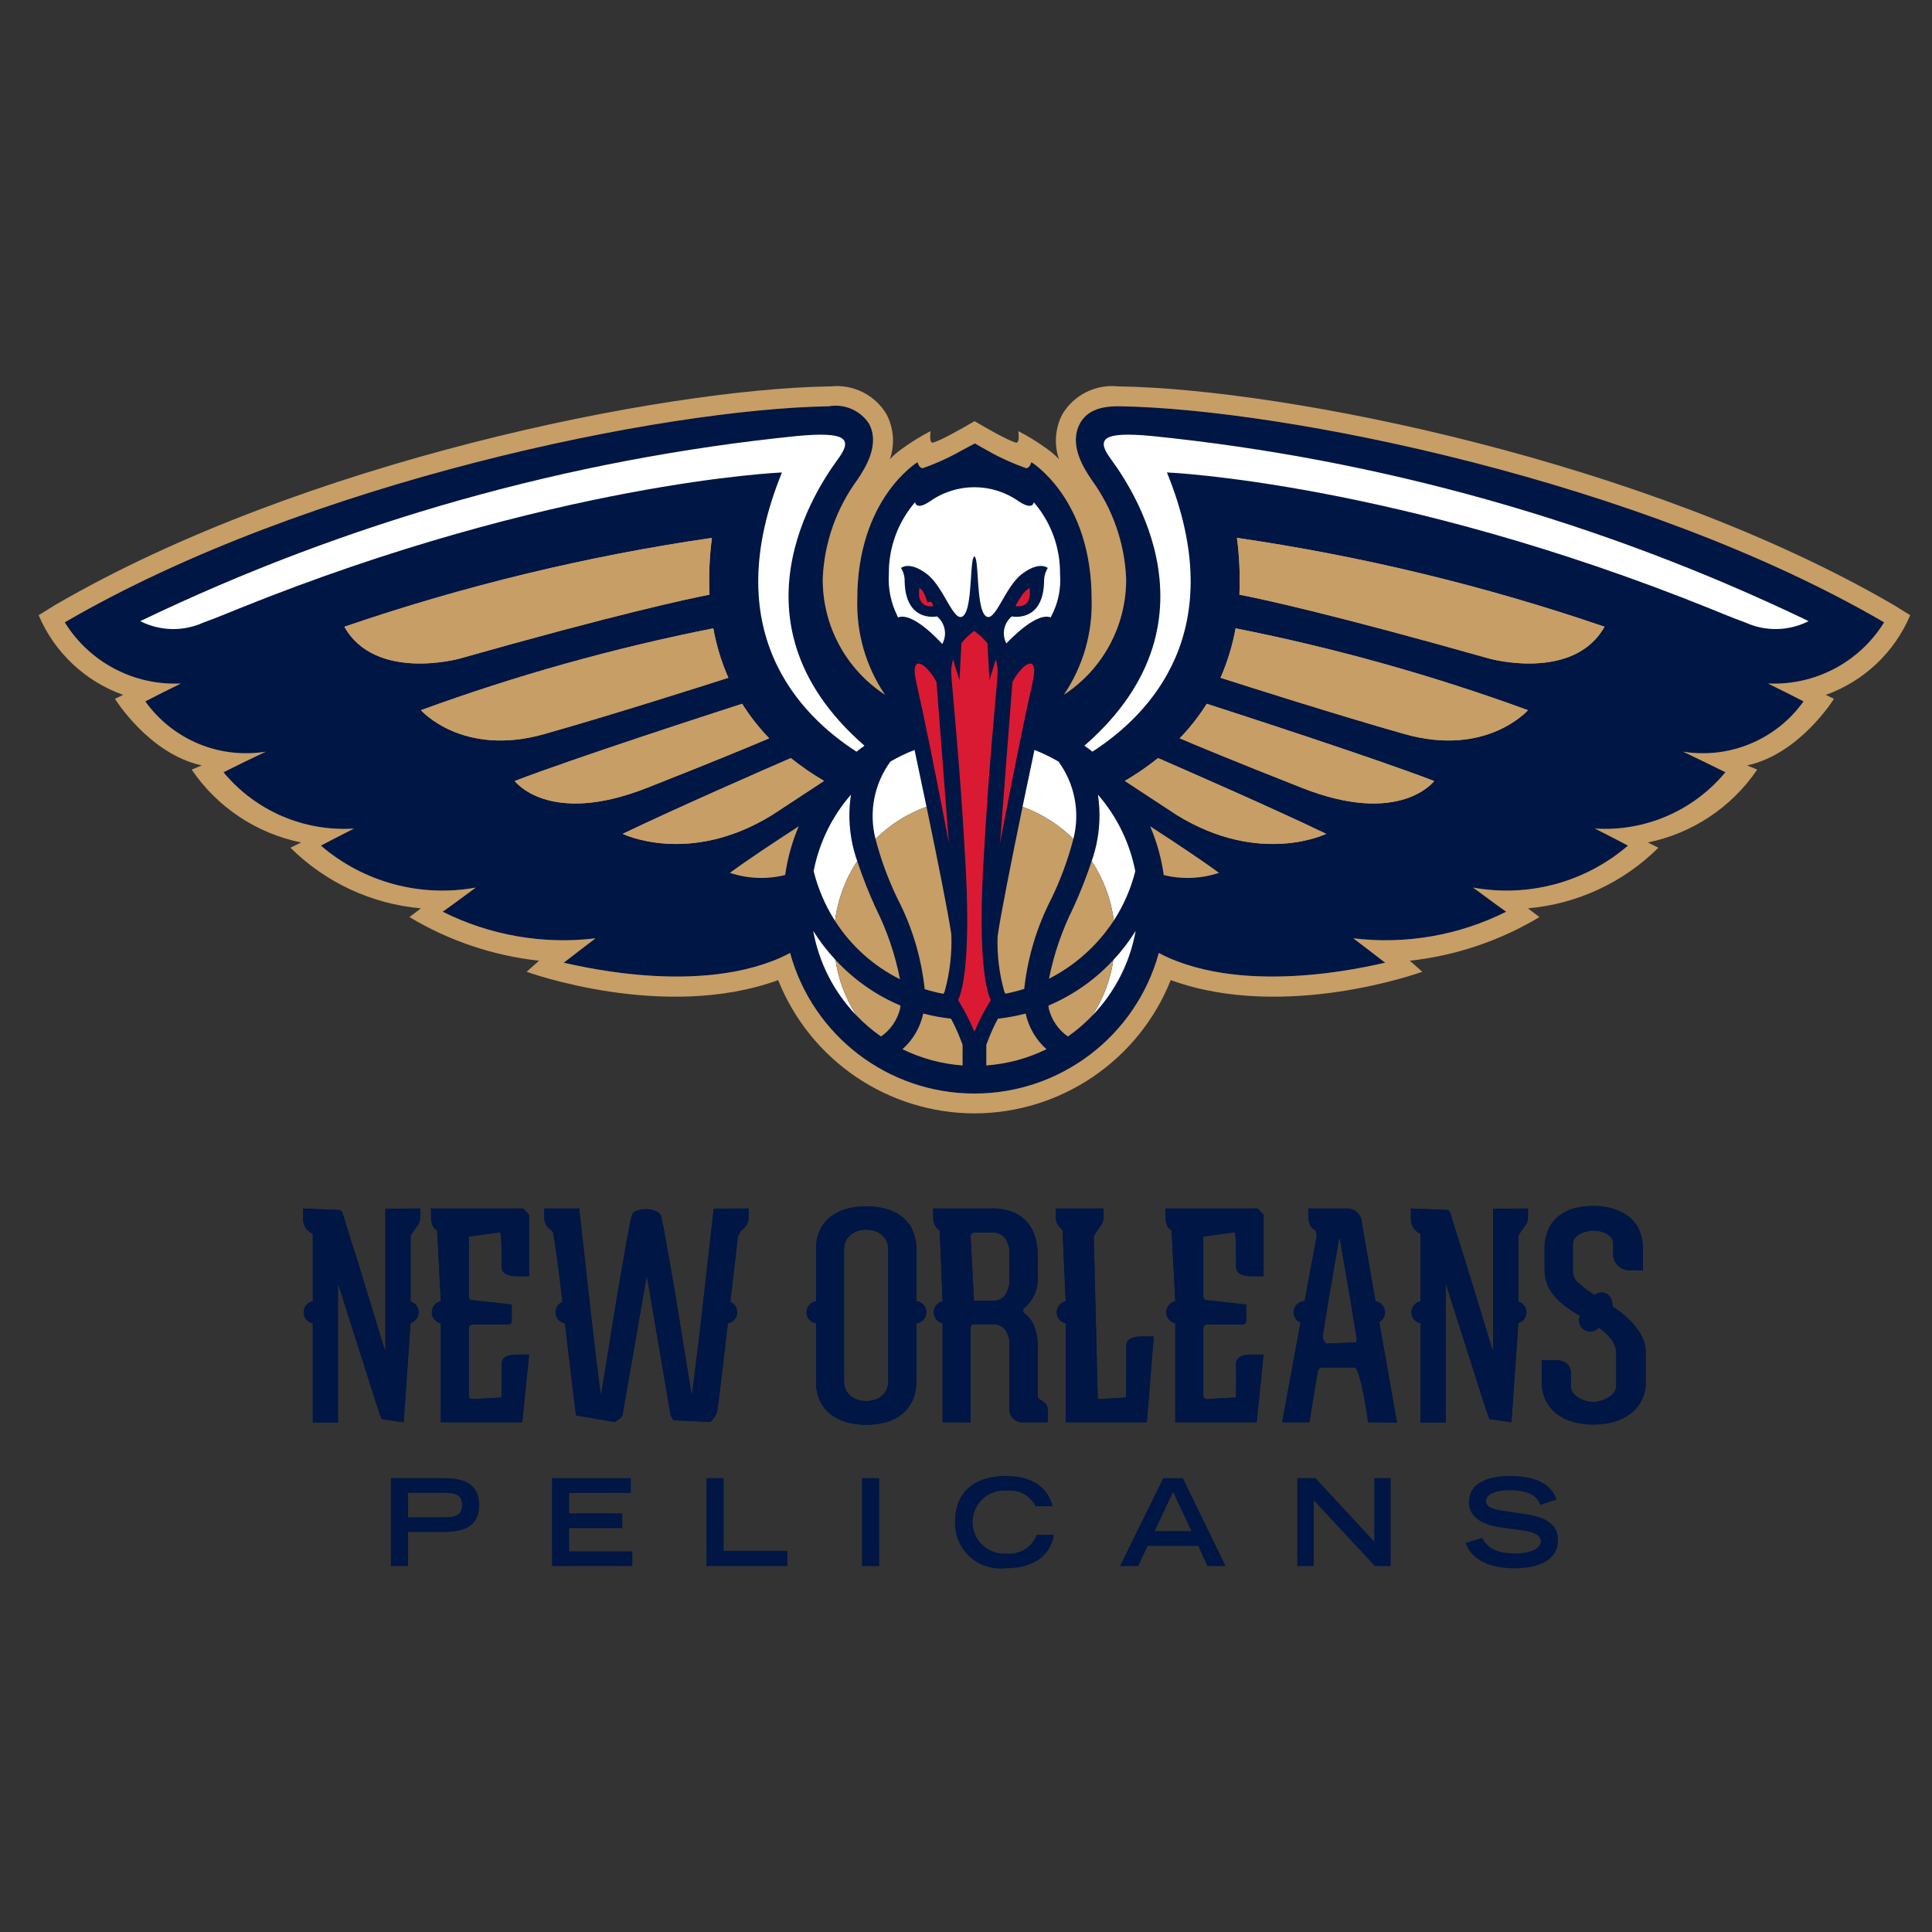 <?xml version="1.0" encoding="UTF-8"?>
<svg xmlns="http://www.w3.org/2000/svg" xmlns:xlink="http://www.w3.org/1999/xlink" width="300px" height="300px" viewBox="0 0 300 300" version="1.1">
<rect x="0" y="0" width="300" height="300" fill="#333333" stroke="none"/>
<g id="surface1">
<path style=" stroke:none;fill-rule:nonzero;fill:rgb(0%,8.627%,26.667%);fill-opacity:1;" d="M 60.695 229.523 L 68.305 229.523 C 70.613 229.523 74.406 229.523 74.406 233.715 C 74.406 237.887 70.613 237.887 68.305 237.887 L 63.363 237.887 L 63.363 243.188 L 60.695 243.188 Z M 68.887 235.598 C 70.41 235.598 71.742 235.465 71.742 233.695 C 71.742 231.949 70.41 231.82 68.887 231.82 L 63.363 231.82 L 63.363 235.598 Z M 68.887 235.598 "/>
<path style=" stroke:none;fill-rule:nonzero;fill:rgb(0%,8.627%,26.667%);fill-opacity:1;" d="M 85.715 229.523 L 97.961 229.523 L 97.961 231.82 L 88.379 231.82 L 88.379 234.992 L 96.629 234.992 L 96.629 237.285 L 88.379 237.285 L 88.379 240.895 L 98.188 240.895 L 98.188 243.184 L 85.715 243.184 Z M 85.715 229.523 "/>
<path style=" stroke:none;fill-rule:nonzero;fill:rgb(0%,8.627%,26.667%);fill-opacity:1;" d="M 109.699 229.523 L 112.367 229.523 L 112.367 240.816 L 122.27 240.816 L 122.27 243.184 L 109.699 243.184 Z M 109.699 229.523 "/>
<path style=" stroke:none;fill-rule:nonzero;fill:rgb(0%,8.627%,26.667%);fill-opacity:1;" d="M 133.855 229.523 L 136.523 229.523 L 136.523 243.184 L 133.855 243.184 Z M 133.855 229.523 "/>
<path style=" stroke:none;fill-rule:nonzero;fill:rgb(0%,8.627%,26.667%);fill-opacity:1;" d="M 163.656 238.32 C 163.395 239.84 162.305 243.523 156.031 243.523 C 153.984 243.734 151.949 243.039 150.461 241.617 C 148.977 240.195 148.188 238.191 148.309 236.137 C 148.309 232.152 150.805 229.188 156.234 229.188 C 162.344 229.188 163.242 233.152 163.449 233.887 L 160.785 233.887 C 159.98 232.23 158.215 231.266 156.387 231.48 C 154.555 231.305 152.781 232.172 151.793 233.727 C 150.805 235.277 150.773 237.258 151.711 238.84 C 152.648 240.426 154.398 241.348 156.234 241.23 C 158.297 241.453 160.25 240.258 160.988 238.32 Z M 163.656 238.32 "/>
<path style=" stroke:none;fill-rule:nonzero;fill:rgb(0%,8.627%,26.667%);fill-opacity:1;" d="M 180.633 229.527 L 183.68 229.527 L 190.309 243.184 L 187.492 243.184 L 186.062 240.051 L 178.191 240.051 L 176.746 243.184 L 173.906 243.184 Z M 185.012 237.754 L 182.152 231.664 L 179.301 237.754 Z M 185.012 237.754 "/>
<path style=" stroke:none;fill-rule:nonzero;fill:rgb(0%,8.627%,26.667%);fill-opacity:1;" d="M 201.445 229.523 L 204.262 229.523 L 213.395 239.387 L 213.395 229.523 L 215.945 229.523 L 215.945 243.184 L 213.504 243.184 L 203.996 232.961 L 203.996 243.184 L 201.445 243.184 Z M 201.445 229.523 "/>
<path style=" stroke:none;fill-rule:nonzero;fill:rgb(0%,8.627%,26.667%);fill-opacity:1;" d="M 239.18 233.68 C 238.75 232.457 237.641 231.402 234.391 231.402 C 232.586 231.402 230.762 231.855 230.762 233.117 C 230.762 233.699 231.102 234.316 233.824 234.656 L 237.055 235.141 C 240.121 235.613 241.922 236.801 241.922 239.09 C 241.922 242.324 238.84 243.527 235.195 243.527 C 229.336 243.527 227.906 240.629 227.59 239.594 L 230.164 238.789 C 230.652 239.785 231.664 241.23 235.273 241.23 C 237.453 241.23 239.254 240.516 239.254 239.336 C 239.254 238.453 238.242 237.867 236.285 237.625 L 233.02 237.172 C 229.863 236.738 228.094 235.367 228.094 233.285 C 228.094 229.188 233.41 229.188 234.465 229.188 C 240.344 229.188 241.363 231.914 241.699 232.852 Z M 239.18 233.68 "/>
<path style=" stroke:none;fill-rule:nonzero;fill:rgb(0%,8.627%,26.667%);fill-opacity:1;" d="M 142.285 202.043 L 142.285 193.953 C 142.305 192.938 142.102 191.934 141.688 191.004 C 141.309 190.195 140.746 189.48 140.047 188.926 C 139.312 188.359 138.477 187.945 137.578 187.707 C 135.574 187.176 133.469 187.176 131.461 187.707 C 130.562 187.945 129.715 188.359 128.977 188.926 C 128.262 189.477 127.691 190.188 127.312 191.004 C 126.895 191.934 126.691 192.938 126.715 193.953 L 126.715 202.055 C 125.867 202.18 125.238 202.906 125.238 203.766 C 125.238 204.621 125.867 205.352 126.715 205.477 L 126.715 214.547 C 126.691 215.562 126.895 216.57 127.312 217.5 C 127.695 218.32 128.266 219.039 128.977 219.602 C 129.711 220.18 130.559 220.602 131.461 220.844 C 133.465 221.379 135.574 221.379 137.578 220.844 C 138.48 220.605 139.32 220.18 140.047 219.602 C 140.746 219.035 141.305 218.316 141.688 217.5 C 142.102 216.57 142.305 215.562 142.285 214.547 L 142.285 205.488 C 143.168 205.398 143.84 204.656 143.84 203.766 C 143.84 202.879 143.168 202.137 142.285 202.043 M 137.938 214.371 C 137.953 214.883 137.848 215.391 137.629 215.855 C 137.438 216.234 137.164 216.566 136.828 216.828 C 136.504 217.082 136.137 217.27 135.742 217.383 C 135.344 217.504 134.934 217.562 134.52 217.562 C 134.098 217.562 133.68 217.504 133.277 217.383 C 132.875 217.273 132.5 217.086 132.172 216.828 C 131.832 216.57 131.559 216.234 131.371 215.855 C 131.148 215.391 131.043 214.883 131.062 214.371 L 131.062 194.141 C 131.043 193.625 131.148 193.113 131.371 192.648 C 131.562 192.27 131.836 191.938 132.172 191.676 C 132.5 191.422 132.875 191.234 133.277 191.121 C 133.68 191.004 134.098 190.945 134.52 190.945 C 134.934 190.945 135.344 191.004 135.742 191.121 C 136.133 191.238 136.504 191.426 136.828 191.676 C 137.16 191.941 137.434 192.273 137.629 192.648 C 137.848 193.113 137.953 193.625 137.938 194.141 Z M 137.938 214.371 "/>
<path style=" stroke:none;fill-rule:nonzero;fill:rgb(0%,8.627%,26.667%);fill-opacity:1;" d="M 59.844 209.492 C 59.844 209.578 59.82 209.59 59.777 209.539 C 59.734 209.473 59.695 209.414 59.668 209.359 C 59.547 208.973 59.312 208.203 58.953 207.055 C 58.602 205.898 58.195 204.559 57.738 203.031 C 57.273 201.512 56.785 199.914 56.273 198.242 C 55.754 196.57 55.273 195.031 54.828 193.629 C 54.387 192.223 54.016 191.055 53.719 190.102 C 53.426 189.156 53.277 188.652 53.277 188.594 C 53.207 188.332 53.07 188.094 52.875 187.902 L 47.066 187.656 L 47.066 189.125 C 47.047 189.543 47.125 189.957 47.289 190.344 C 47.41 190.621 47.594 190.875 47.82 191.078 C 48.039 191.289 48.293 191.457 48.574 191.566 L 48.574 202.062 C 47.754 202.215 47.156 202.934 47.156 203.77 C 47.156 204.605 47.754 205.324 48.574 205.477 L 48.574 220.879 L 52.477 220.879 L 52.477 199.73 C 52.477 199.555 52.496 199.48 52.52 199.508 C 52.613 199.668 52.762 200.152 53.055 201.082 C 53.352 202.016 53.719 203.176 54.164 204.57 C 54.609 205.957 55.09 207.465 55.605 209.09 C 56.121 210.719 56.609 212.25 57.07 213.688 C 57.531 215.113 57.918 216.352 58.242 217.367 C 58.57 218.387 58.762 218.965 58.824 219.117 C 58.941 219.547 59.098 219.961 59.289 220.359 L 62.684 220.848 L 63.75 205.434 C 64.492 205.223 65.008 204.543 65.008 203.77 C 65.008 202.996 64.492 202.316 63.75 202.105 L 63.75 191.875 C 64.465 190.73 64.703 190.477 64.902 190.191 C 65.148 189.824 65.273 189.387 65.254 188.945 L 65.254 187.656 L 59.844 187.699 Z M 59.844 209.492 "/>
<path style=" stroke:none;fill-rule:nonzero;fill:rgb(0%,8.627%,26.667%);fill-opacity:1;" d="M 231.859 209.492 C 231.859 209.578 231.836 209.59 231.789 209.539 C 231.746 209.473 231.711 209.414 231.68 209.359 C 231.559 208.973 231.324 208.203 230.969 207.055 C 230.617 205.898 230.207 204.559 229.746 203.031 C 229.289 201.512 228.805 199.914 228.281 198.242 C 227.77 196.57 227.289 195.031 226.844 193.629 C 226.398 192.223 226.031 191.055 225.73 190.102 C 225.438 189.156 225.289 188.652 225.289 188.594 C 225.223 188.332 225.086 188.094 224.891 187.902 L 219.082 187.656 L 219.082 189.125 C 219.062 189.543 219.141 189.957 219.305 190.344 C 219.426 190.621 219.605 190.875 219.832 191.078 C 220.051 191.289 220.309 191.453 220.59 191.566 L 220.59 202.062 C 219.77 202.215 219.172 202.934 219.172 203.77 C 219.172 204.605 219.77 205.324 220.59 205.477 L 220.59 220.879 L 224.492 220.879 L 224.492 199.73 C 224.492 199.555 224.504 199.48 224.535 199.508 C 224.625 199.668 224.773 200.152 225.07 201.082 C 225.363 202.016 225.73 203.176 226.176 204.57 C 226.625 205.957 227.102 207.465 227.621 209.09 C 228.137 210.719 228.625 212.25 229.082 213.688 C 229.543 215.113 229.934 216.352 230.258 217.367 C 230.586 218.387 230.773 218.965 230.84 219.117 C 230.957 219.547 231.113 219.961 231.305 220.359 L 234.699 220.848 L 235.762 205.43 C 236.508 205.223 237.02 204.543 237.02 203.77 C 237.02 202.996 236.508 202.316 235.762 202.105 L 235.762 191.875 C 236.477 190.73 236.715 190.477 236.914 190.191 C 237.164 189.824 237.289 189.387 237.266 188.945 L 237.266 187.656 L 231.859 187.699 Z M 231.859 209.492 "/>
<path style=" stroke:none;fill-rule:nonzero;fill:rgb(0%,8.627%,26.667%);fill-opacity:1;" d="M 252.625 204.566 C 251.918 203.941 251.168 203.375 250.375 202.871 C 250.434 201.473 249.656 200.691 248.695 200.691 C 248.293 200.691 247.902 200.836 247.594 201.098 C 247.453 201 247.305 200.906 247.168 200.816 C 246.426 200.336 245.727 199.793 245.082 199.195 C 244.574 198.777 244.266 198.168 244.234 197.512 L 244.234 193.117 C 244.234 192.801 244.344 192.492 244.551 192.254 C 244.773 191.988 245.043 191.77 245.348 191.609 C 245.668 191.434 246.012 191.301 246.367 191.215 C 246.699 191.125 247.043 191.082 247.387 191.078 C 247.723 191.082 248.059 191.117 248.387 191.184 C 248.742 191.258 249.082 191.379 249.402 191.543 C 249.707 191.695 249.973 191.918 250.184 192.188 C 250.391 192.453 250.5 192.781 250.492 193.117 L 250.492 194.762 C 250.477 195.434 250.754 196.082 251.254 196.535 C 251.754 197.008 252.422 197.262 253.109 197.246 L 255.105 197.246 L 255.105 193.957 C 255.129 192.941 254.934 191.938 254.535 191.004 C 254.168 190.191 253.613 189.48 252.914 188.926 C 252.184 188.363 251.355 187.941 250.473 187.68 C 249.484 187.395 248.461 187.25 247.434 187.262 C 246.414 187.254 245.398 187.379 244.414 187.637 C 243.543 187.871 242.727 188.277 242.02 188.836 C 241.328 189.395 240.781 190.109 240.422 190.922 C 240.016 191.883 239.82 192.918 239.848 193.957 L 239.848 197.113 C 239.816 198.227 240.098 199.324 240.664 200.285 C 241.219 201.156 241.914 201.93 242.73 202.57 C 243.559 203.219 244.434 203.805 245.352 204.324 C 245.246 204.547 245.191 204.789 245.191 205.035 C 245.191 205.766 245.648 206.422 246.336 206.672 C 247.023 206.922 247.793 206.711 248.262 206.148 C 248.977 206.641 249.613 207.234 250.16 207.91 C 250.715 208.625 251.008 209.516 250.98 210.422 L 250.98 215.125 C 250.984 215.5 250.867 215.867 250.645 216.168 C 250.414 216.488 250.121 216.758 249.785 216.965 C 249.422 217.188 249.035 217.367 248.633 217.5 C 248.246 217.633 247.84 217.699 247.434 217.699 C 247.027 217.695 246.625 217.637 246.234 217.52 C 245.836 217.41 245.457 217.246 245.102 217.031 C 244.777 216.836 244.492 216.578 244.258 216.277 C 244.039 215.98 243.922 215.625 243.93 215.258 L 243.93 213.352 C 243.965 212.762 243.746 212.188 243.332 211.77 C 242.824 211.367 242.18 211.168 241.531 211.215 L 239.402 211.215 L 239.402 214.547 C 239.379 215.57 239.602 216.582 240.047 217.5 C 240.457 218.32 241.047 219.031 241.777 219.582 C 242.543 220.148 243.406 220.566 244.328 220.805 C 246.363 221.336 248.5 221.336 250.539 220.805 C 251.465 220.562 252.336 220.148 253.109 219.582 C 253.852 219.031 254.461 218.32 254.887 217.5 C 255.348 216.586 255.574 215.57 255.551 214.547 L 255.551 210.195 C 255.57 209.09 255.281 208 254.711 207.051 C 254.141 206.125 253.438 205.289 252.625 204.566 "/>
<path style=" stroke:none;fill-rule:nonzero;fill:rgb(0%,8.627%,26.667%);fill-opacity:1;" d="M 108.957 204.254 C 108.781 205.789 108.602 207.301 108.426 208.777 C 108.246 210.262 108.082 211.574 107.938 212.727 C 107.785 213.879 107.668 214.809 107.582 215.523 C 107.562 215.883 107.5 216.242 107.406 216.59 C 107.047 214.434 106.73 212.492 106.449 210.777 C 106.168 209.062 105.859 207.148 105.516 205.031 C 105.176 202.918 104.832 200.832 104.477 198.773 C 104.125 196.719 103.789 194.816 103.477 193.055 C 103.168 191.293 102.895 189.895 102.66 188.855 C 102.598 188.531 102.328 188.27 101.836 188.062 C 101.367 187.859 100.859 187.754 100.348 187.758 C 99.875 187.762 99.402 187.84 98.953 187.992 C 98.535 188.086 98.203 188.402 98.086 188.816 C 97.848 189.789 97.578 191.156 97.266 192.918 C 96.957 194.68 96.625 196.586 96.27 198.641 C 95.914 200.699 95.566 202.789 95.227 204.918 C 94.887 207.051 94.574 208.98 94.293 210.707 C 94.012 212.441 93.695 214.402 93.34 216.59 C 93.234 216.242 93.168 215.887 93.141 215.523 C 93.035 214.809 92.918 213.879 92.785 212.727 C 92.652 211.574 92.496 210.262 92.32 208.777 C 92.141 207.301 91.961 205.789 91.785 204.254 C 91.375 200.641 89.934 187.652 89.934 187.652 L 84.508 187.656 L 84.508 188.992 C 84.492 189.426 84.602 189.859 84.82 190.234 C 84.988 190.516 85.215 190.762 85.488 190.945 C 85.637 191.062 85.77 191.195 85.887 191.348 C 86.582 195.617 86.973 199.023 87.34 202.164 C 86.617 202.457 86.184 203.195 86.273 203.969 C 86.363 204.742 86.961 205.359 87.727 205.48 L 87.75 205.676 C 87.953 207.418 88.152 209.117 88.348 210.777 C 88.539 212.43 88.715 213.918 88.879 215.238 C 89.043 216.555 89.176 217.629 89.281 218.449 C 89.383 219.281 89.434 219.723 89.434 219.781 L 95.426 220.805 C 96.395 220.293 96.562 220.008 96.664 219.695 L 100.438 198.086 L 104.125 219.695 C 104.227 220.008 104.391 220.297 104.609 220.539 L 110.332 220.805 C 111.309 219.723 111.359 219.281 111.465 218.449 C 111.57 217.629 111.703 216.555 111.867 215.238 C 112.023 213.918 112.203 212.43 112.398 210.777 C 112.59 209.117 112.789 207.414 112.996 205.676 L 113.016 205.48 C 113.781 205.355 114.371 204.738 114.461 203.969 C 114.551 203.199 114.121 202.461 113.406 202.164 C 113.766 199.023 114.16 195.617 114.594 191.918 C 114.973 191.195 115.105 191.062 115.258 190.945 C 115.898 190.508 116.266 189.77 116.23 188.992 L 116.23 187.656 L 110.828 187.676 C 110.828 187.676 109.371 200.641 108.957 204.254 "/>
<path style=" stroke:none;fill-rule:nonzero;fill:rgb(0%,8.627%,26.667%);fill-opacity:1;" d="M 215.062 203.77 C 215.059 202.918 214.441 202.191 213.602 202.059 C 213.395 200.887 213.184 199.715 212.98 198.578 C 212.699 196.977 212.449 195.535 212.23 194.25 C 212.008 192.965 211.82 191.906 211.676 191.078 C 211.527 190.25 211.453 189.773 211.453 189.656 C 211.395 189.121 211.141 188.625 210.742 188.262 C 210.301 187.848 209.711 187.629 209.102 187.656 L 203.152 187.656 L 203.152 188.684 C 203.152 189.953 203.523 190.738 204.266 191.035 C 204.484 191.625 204.469 191.84 204.441 192.051 C 204.441 192.082 204.379 192.449 204.242 193.16 C 204.109 193.875 203.93 194.805 203.711 195.957 C 203.488 197.109 203.246 198.418 202.977 199.887 C 202.848 200.59 202.715 201.309 202.582 202.031 C 201.758 202.047 201.059 202.637 200.906 203.445 C 200.75 204.254 201.188 205.059 201.949 205.371 C 201.105 209.875 199.094 220.848 199.094 220.848 L 203.32 220.848 C 203.32 220.848 204.547 213.363 204.574 213.219 C 204.633 212.625 204.898 212.332 205.375 212.332 L 210.434 212.332 C 211.453 213.363 212.445 220.848 212.445 220.848 L 216.918 220.879 C 216.918 220.879 215.082 210.449 214.172 205.277 C 214.719 204.973 215.059 204.395 215.062 203.77 M 210.562 208.43 L 205.906 208.641 C 205.332 207.91 205.367 207.656 205.441 207.18 C 205.516 206.711 205.609 206.105 205.73 205.363 C 205.844 204.625 205.98 203.789 206.129 202.859 C 206.273 201.922 206.438 200.973 206.617 199.992 L 207.945 192.273 L 208.039 192.273 L 209.367 199.992 C 209.543 200.973 209.707 201.922 209.859 202.859 C 210.004 203.789 210.137 204.625 210.254 205.363 C 210.371 206.105 210.477 206.711 210.562 207.18 C 210.652 207.656 210.695 207.91 210.695 207.938 "/>
<path style=" stroke:none;fill-rule:nonzero;fill:rgb(0%,8.627%,26.667%);fill-opacity:1;" d="M 161.672 217.43 C 161.523 217.34 161.402 217.258 161.297 217.188 C 161.191 217.113 161.141 216.93 161.141 216.633 L 161.141 209.047 C 161.156 208.035 160.988 207.031 160.652 206.078 C 160.367 205.246 159.844 204.52 159.145 203.988 C 158.82 203.668 158.793 203.367 159.055 203.102 C 159.695 202.578 160.211 201.918 160.562 201.172 C 160.953 200.363 161.152 199.477 161.141 198.578 L 161.141 195.07 C 161.152 194.059 161.016 193.051 160.742 192.074 C 160.496 191.215 160.062 190.422 159.477 189.746 C 158.871 189.074 158.121 188.551 157.281 188.219 C 156.246 187.82 155.145 187.629 154.039 187.656 L 144.906 187.656 L 144.906 188.945 C 144.871 189.441 144.988 189.938 145.238 190.367 C 145.414 190.648 145.645 190.891 145.922 191.074 L 146.367 202.074 C 145.566 202.242 144.988 202.949 144.988 203.77 C 144.988 204.594 145.566 205.301 146.367 205.469 L 146.367 220.844 L 150.711 220.867 L 150.711 206.254 C 150.711 205.84 150.906 205.629 151.293 205.629 L 154.039 205.629 C 154.832 205.559 155.605 205.883 156.105 206.496 C 156.574 207.211 156.801 208.059 156.75 208.91 L 156.75 218.672 C 156.691 219.277 156.914 219.879 157.355 220.301 C 157.797 220.723 158.402 220.926 159.008 220.844 L 162.691 220.844 L 162.691 219.117 C 162.734 218.711 162.613 218.305 162.359 217.984 C 162.152 217.773 161.922 217.59 161.672 217.43 M 156.75 198.578 C 156.793 199.453 156.566 200.316 156.105 201.062 C 155.625 201.707 154.844 202.062 154.039 201.992 L 151.246 201.992 L 150.711 192.004 C 150.711 191.598 150.949 191.395 151.422 191.395 L 154.039 191.395 C 154.836 191.324 155.617 191.668 156.105 192.301 C 156.57 193.031 156.793 193.891 156.75 194.758 Z M 156.75 198.578 "/>
<path style=" stroke:none;fill-rule:nonzero;fill:rgb(0%,8.627%,26.667%);fill-opacity:1;" d="M 175.559 207.836 C 175.082 208.098 174.816 208.629 174.891 209.168 C 174.891 209.34 174.93 216.848 174.828 217.008 L 170.457 217.25 L 169.836 191.965 C 170.555 190.773 170.793 190.52 170.988 190.234 C 171.238 189.871 171.363 189.434 171.344 188.992 L 171.344 187.66 L 163.934 187.66 L 163.934 188.992 C 163.918 189.434 164.043 189.867 164.293 190.234 C 164.488 190.52 164.727 190.77 164.996 190.988 L 165.484 202.062 C 164.672 202.223 164.086 202.938 164.086 203.766 C 164.086 204.594 164.672 205.309 165.484 205.469 L 165.484 220.844 L 178.086 220.844 L 179.152 207.527 L 177.289 207.527 C 176.695 207.512 176.105 207.613 175.559 207.836 "/>
<path style=" stroke:none;fill-rule:nonzero;fill:rgb(0%,8.627%,26.667%);fill-opacity:1;" d="M 81.309 187.695 L 81.012 187.664 L 81.008 187.66 L 66.941 187.66 L 66.941 188.945 C 66.918 189.418 67 189.891 67.188 190.324 C 67.328 190.629 67.57 190.879 67.875 191.031 L 68.453 202.062 C 67.637 202.223 67.051 202.938 67.051 203.766 C 67.051 204.598 67.637 205.309 68.453 205.469 L 68.453 220.844 L 81.09 220.844 L 82.16 210.344 L 80.293 210.344 C 79.699 210.328 79.109 210.434 78.559 210.652 C 78.082 210.918 77.82 211.445 77.895 211.988 C 77.895 212.164 77.934 216.848 77.832 217.008 L 73.332 217.25 C 72.977 217.25 72.801 217.043 72.801 216.633 L 72.801 206.297 C 72.801 205.879 73.02 205.676 73.461 205.676 L 78.789 205.676 C 79.227 205.676 79.457 205.469 79.457 205.047 L 79.457 202.57 L 73.461 201.902 C 73.02 201.902 72.801 201.695 72.801 201.281 L 72.801 192.008 L 77.664 191.348 C 77.934 191.66 77.895 196.34 77.895 196.52 C 77.82 197.059 78.082 197.59 78.559 197.852 C 79.109 198.074 79.699 198.18 80.293 198.164 L 82.16 198.164 L 82.16 188.637 "/>
<path style=" stroke:none;fill-rule:nonzero;fill:rgb(0%,8.627%,26.667%);fill-opacity:1;" d="M 195.359 187.695 L 195.059 187.664 L 195.059 187.66 L 180.988 187.66 L 180.988 188.945 C 180.965 189.418 181.051 189.891 181.234 190.324 C 181.375 190.629 181.617 190.879 181.922 191.031 L 182.5 202.062 C 181.684 202.223 181.098 202.938 181.098 203.766 C 181.098 204.598 181.684 205.309 182.5 205.469 L 182.5 220.844 L 195.137 220.844 L 196.207 210.344 L 194.34 210.344 C 193.75 210.328 193.16 210.434 192.609 210.652 C 192.133 210.918 191.867 211.445 191.941 211.988 C 191.941 212.164 191.984 216.848 191.879 217.008 L 187.379 217.25 C 187.023 217.25 186.848 217.043 186.848 216.633 L 186.848 206.297 C 186.848 205.879 187.066 205.676 187.508 205.676 L 192.836 205.676 C 193.277 205.676 193.5 205.469 193.5 205.047 L 193.5 202.57 L 187.508 201.902 C 187.066 201.902 186.848 201.695 186.848 201.281 L 186.848 192.008 L 191.711 191.348 C 191.984 191.66 191.941 196.34 191.941 196.52 C 191.867 197.059 192.133 197.59 192.609 197.852 C 193.16 198.074 193.746 198.18 194.34 198.164 L 196.207 198.164 L 196.207 188.637 "/>
<path style=" stroke:none;fill-rule:nonzero;fill:rgb(0%,8.627%,26.667%);fill-opacity:1;" d="M 142.285 202.043 L 142.285 193.953 C 142.305 192.938 142.102 191.934 141.688 191.004 C 141.309 190.195 140.746 189.48 140.047 188.926 C 139.312 188.359 138.477 187.945 137.578 187.707 C 135.574 187.176 133.469 187.176 131.461 187.707 C 130.562 187.945 129.715 188.359 128.977 188.926 C 128.262 189.477 127.691 190.188 127.312 191.004 C 126.895 191.934 126.691 192.938 126.715 193.953 L 126.715 202.055 C 125.867 202.18 125.238 202.906 125.238 203.766 C 125.238 204.621 125.867 205.352 126.715 205.477 L 126.715 214.547 C 126.691 215.562 126.895 216.57 127.312 217.5 C 127.695 218.32 128.266 219.039 128.977 219.602 C 129.711 220.18 130.559 220.602 131.461 220.844 C 133.465 221.379 135.574 221.379 137.578 220.844 C 138.48 220.605 139.32 220.18 140.047 219.602 C 140.746 219.035 141.305 218.316 141.688 217.5 C 142.102 216.57 142.305 215.562 142.285 214.547 L 142.285 205.488 C 143.168 205.398 143.84 204.656 143.84 203.766 C 143.84 202.879 143.168 202.137 142.285 202.043 M 137.938 214.371 C 137.953 214.883 137.848 215.391 137.629 215.855 C 137.438 216.234 137.164 216.566 136.828 216.828 C 136.504 217.082 136.137 217.27 135.742 217.383 C 135.344 217.504 134.934 217.562 134.52 217.562 C 134.098 217.562 133.68 217.504 133.277 217.383 C 132.875 217.273 132.5 217.086 132.172 216.828 C 131.832 216.57 131.559 216.234 131.371 215.855 C 131.148 215.391 131.043 214.883 131.062 214.371 L 131.062 194.141 C 131.043 193.625 131.148 193.113 131.371 192.648 C 131.562 192.27 131.836 191.938 132.172 191.676 C 132.5 191.422 132.875 191.234 133.277 191.121 C 133.68 191.004 134.098 190.945 134.52 190.945 C 134.934 190.945 135.344 191.004 135.742 191.121 C 136.133 191.238 136.504 191.426 136.828 191.676 C 137.16 191.941 137.434 192.273 137.629 192.648 C 137.848 193.113 137.953 193.625 137.938 194.141 Z M 137.938 214.371 "/>
<path style=" stroke:none;fill-rule:nonzero;fill:rgb(0%,8.627%,26.667%);fill-opacity:1;" d="M 59.844 209.492 C 59.844 209.578 59.82 209.59 59.777 209.539 C 59.734 209.473 59.695 209.414 59.668 209.359 C 59.547 208.973 59.312 208.203 58.953 207.055 C 58.602 205.898 58.195 204.559 57.738 203.031 C 57.273 201.512 56.785 199.914 56.273 198.242 C 55.754 196.57 55.273 195.031 54.828 193.629 C 54.387 192.223 54.016 191.055 53.719 190.102 C 53.426 189.156 53.277 188.652 53.277 188.594 C 53.207 188.332 53.07 188.094 52.875 187.902 L 47.066 187.656 L 47.066 189.125 C 47.047 189.543 47.125 189.957 47.289 190.344 C 47.41 190.621 47.594 190.875 47.82 191.078 C 48.039 191.289 48.293 191.457 48.574 191.566 L 48.574 202.062 C 47.754 202.215 47.156 202.934 47.156 203.77 C 47.156 204.605 47.754 205.324 48.574 205.477 L 48.574 220.879 L 52.477 220.879 L 52.477 199.73 C 52.477 199.555 52.496 199.48 52.52 199.508 C 52.613 199.668 52.762 200.152 53.055 201.082 C 53.352 202.016 53.719 203.176 54.164 204.57 C 54.609 205.957 55.09 207.465 55.605 209.09 C 56.121 210.719 56.609 212.25 57.07 213.688 C 57.531 215.113 57.918 216.352 58.242 217.367 C 58.57 218.387 58.762 218.965 58.824 219.117 C 58.941 219.547 59.098 219.961 59.289 220.359 L 62.684 220.848 L 63.75 205.434 C 64.492 205.223 65.008 204.543 65.008 203.77 C 65.008 202.996 64.492 202.316 63.75 202.105 L 63.75 191.875 C 64.465 190.73 64.703 190.477 64.902 190.191 C 65.148 189.824 65.273 189.387 65.254 188.945 L 65.254 187.656 L 59.844 187.699 Z M 59.844 209.492 "/>
<path style=" stroke:none;fill-rule:nonzero;fill:rgb(0%,8.627%,26.667%);fill-opacity:1;" d="M 231.859 209.492 C 231.859 209.578 231.836 209.59 231.789 209.539 C 231.746 209.473 231.711 209.414 231.68 209.359 C 231.559 208.973 231.324 208.203 230.969 207.055 C 230.617 205.898 230.207 204.559 229.746 203.031 C 229.289 201.512 228.805 199.914 228.281 198.242 C 227.77 196.57 227.289 195.031 226.844 193.629 C 226.398 192.223 226.031 191.055 225.73 190.102 C 225.438 189.156 225.289 188.652 225.289 188.594 C 225.223 188.332 225.086 188.094 224.891 187.902 L 219.082 187.656 L 219.082 189.125 C 219.062 189.543 219.141 189.957 219.305 190.344 C 219.426 190.621 219.605 190.875 219.832 191.078 C 220.051 191.289 220.309 191.453 220.59 191.566 L 220.59 202.062 C 219.77 202.215 219.172 202.934 219.172 203.77 C 219.172 204.605 219.77 205.324 220.59 205.477 L 220.59 220.879 L 224.492 220.879 L 224.492 199.73 C 224.492 199.555 224.504 199.48 224.535 199.508 C 224.625 199.668 224.773 200.152 225.07 201.082 C 225.363 202.016 225.73 203.176 226.176 204.57 C 226.625 205.957 227.102 207.465 227.621 209.09 C 228.137 210.719 228.625 212.25 229.082 213.688 C 229.543 215.113 229.934 216.352 230.258 217.367 C 230.586 218.387 230.773 218.965 230.84 219.117 C 230.957 219.547 231.113 219.961 231.305 220.359 L 234.699 220.848 L 235.762 205.43 C 236.508 205.223 237.02 204.543 237.02 203.77 C 237.02 202.996 236.508 202.316 235.762 202.105 L 235.762 191.875 C 236.477 190.73 236.715 190.477 236.914 190.191 C 237.164 189.824 237.289 189.387 237.266 188.945 L 237.266 187.656 L 231.859 187.699 Z M 231.859 209.492 "/>
<path style=" stroke:none;fill-rule:nonzero;fill:rgb(0%,8.627%,26.667%);fill-opacity:1;" d="M 252.625 204.566 C 251.918 203.941 251.168 203.375 250.375 202.871 C 250.434 201.473 249.656 200.691 248.695 200.691 C 248.293 200.691 247.902 200.836 247.594 201.098 C 247.453 201 247.305 200.906 247.168 200.816 C 246.426 200.336 245.727 199.793 245.082 199.195 C 244.574 198.777 244.266 198.168 244.234 197.512 L 244.234 193.117 C 244.234 192.801 244.344 192.492 244.551 192.254 C 244.773 191.988 245.043 191.77 245.348 191.609 C 245.668 191.434 246.012 191.301 246.367 191.215 C 246.699 191.125 247.043 191.082 247.387 191.078 C 247.723 191.082 248.059 191.117 248.387 191.184 C 248.742 191.258 249.082 191.379 249.402 191.543 C 249.707 191.695 249.973 191.918 250.184 192.188 C 250.391 192.453 250.5 192.781 250.492 193.117 L 250.492 194.762 C 250.477 195.434 250.754 196.082 251.254 196.535 C 251.754 197.008 252.422 197.262 253.109 197.246 L 255.105 197.246 L 255.105 193.957 C 255.129 192.941 254.934 191.938 254.535 191.004 C 254.168 190.191 253.613 189.48 252.914 188.926 C 252.184 188.363 251.355 187.941 250.473 187.68 C 249.484 187.395 248.461 187.25 247.434 187.262 C 246.414 187.254 245.398 187.379 244.414 187.637 C 243.543 187.871 242.727 188.277 242.02 188.836 C 241.328 189.395 240.781 190.109 240.422 190.922 C 240.016 191.883 239.82 192.918 239.848 193.957 L 239.848 197.113 C 239.816 198.227 240.098 199.324 240.664 200.285 C 241.219 201.156 241.914 201.93 242.73 202.57 C 243.559 203.219 244.434 203.805 245.352 204.324 C 245.246 204.547 245.191 204.789 245.191 205.035 C 245.191 205.766 245.648 206.422 246.336 206.672 C 247.023 206.922 247.793 206.711 248.262 206.148 C 248.977 206.641 249.613 207.234 250.16 207.91 C 250.715 208.625 251.008 209.516 250.98 210.422 L 250.98 215.125 C 250.984 215.5 250.867 215.867 250.645 216.168 C 250.414 216.488 250.121 216.758 249.785 216.965 C 249.422 217.188 249.035 217.367 248.633 217.5 C 248.246 217.633 247.84 217.699 247.434 217.699 C 247.027 217.695 246.625 217.637 246.234 217.52 C 245.836 217.41 245.457 217.246 245.102 217.031 C 244.777 216.836 244.492 216.578 244.258 216.277 C 244.039 215.98 243.922 215.625 243.93 215.258 L 243.93 213.352 C 243.965 212.762 243.746 212.188 243.332 211.77 C 242.824 211.367 242.18 211.168 241.531 211.215 L 239.402 211.215 L 239.402 214.547 C 239.379 215.57 239.602 216.582 240.047 217.5 C 240.457 218.32 241.047 219.031 241.777 219.582 C 242.543 220.148 243.406 220.566 244.328 220.805 C 246.363 221.336 248.5 221.336 250.539 220.805 C 251.465 220.562 252.336 220.148 253.109 219.582 C 253.852 219.031 254.461 218.32 254.887 217.5 C 255.348 216.586 255.574 215.57 255.551 214.547 L 255.551 210.195 C 255.57 209.09 255.281 208 254.711 207.051 C 254.141 206.125 253.438 205.289 252.625 204.566 "/>
<path style=" stroke:none;fill-rule:nonzero;fill:rgb(0%,8.627%,26.667%);fill-opacity:1;" d="M 108.957 204.254 C 108.781 205.789 108.602 207.301 108.426 208.777 C 108.246 210.262 108.082 211.574 107.938 212.727 C 107.785 213.879 107.668 214.809 107.582 215.523 C 107.562 215.883 107.5 216.242 107.406 216.59 C 107.047 214.434 106.73 212.492 106.449 210.777 C 106.168 209.062 105.859 207.148 105.516 205.031 C 105.176 202.918 104.832 200.832 104.477 198.773 C 104.125 196.719 103.789 194.816 103.477 193.055 C 103.168 191.293 102.895 189.895 102.66 188.855 C 102.598 188.531 102.328 188.27 101.836 188.062 C 101.367 187.859 100.859 187.754 100.348 187.758 C 99.875 187.762 99.402 187.84 98.953 187.992 C 98.535 188.086 98.203 188.402 98.086 188.816 C 97.848 189.789 97.578 191.156 97.266 192.918 C 96.957 194.68 96.625 196.586 96.27 198.641 C 95.914 200.699 95.566 202.789 95.227 204.918 C 94.887 207.051 94.574 208.98 94.293 210.707 C 94.012 212.441 93.695 214.402 93.34 216.59 C 93.234 216.242 93.168 215.887 93.141 215.523 C 93.035 214.809 92.918 213.879 92.785 212.727 C 92.652 211.574 92.496 210.262 92.32 208.777 C 92.141 207.301 91.961 205.789 91.785 204.254 C 91.375 200.641 89.934 187.652 89.934 187.652 L 84.508 187.656 L 84.508 188.992 C 84.492 189.426 84.602 189.859 84.82 190.234 C 84.988 190.516 85.215 190.762 85.488 190.945 C 85.637 191.062 85.77 191.195 85.887 191.348 C 86.582 195.617 86.973 199.023 87.34 202.164 C 86.617 202.457 86.184 203.195 86.273 203.969 C 86.363 204.742 86.961 205.359 87.727 205.48 L 87.75 205.676 C 87.953 207.418 88.152 209.117 88.348 210.777 C 88.539 212.43 88.715 213.918 88.879 215.238 C 89.043 216.555 89.176 217.629 89.281 218.449 C 89.383 219.281 89.434 219.723 89.434 219.781 L 95.426 220.805 C 96.395 220.293 96.562 220.008 96.664 219.695 L 100.438 198.086 L 104.125 219.695 C 104.227 220.008 104.391 220.297 104.609 220.539 L 110.332 220.805 C 111.309 219.723 111.359 219.281 111.465 218.449 C 111.57 217.629 111.703 216.555 111.867 215.238 C 112.023 213.918 112.203 212.43 112.398 210.777 C 112.59 209.117 112.789 207.414 112.996 205.676 L 113.016 205.48 C 113.781 205.355 114.371 204.738 114.461 203.969 C 114.551 203.199 114.121 202.461 113.406 202.164 C 113.766 199.023 114.16 195.617 114.594 191.918 C 114.973 191.195 115.105 191.062 115.258 190.945 C 115.898 190.508 116.266 189.77 116.23 188.992 L 116.23 187.656 L 110.828 187.676 C 110.828 187.676 109.371 200.641 108.957 204.254 "/>
<path style=" stroke:none;fill-rule:nonzero;fill:rgb(0%,8.627%,26.667%);fill-opacity:1;" d="M 215.062 203.77 C 215.059 202.918 214.441 202.191 213.602 202.059 C 213.395 200.887 213.184 199.715 212.98 198.578 C 212.699 196.977 212.449 195.535 212.23 194.25 C 212.008 192.965 211.82 191.906 211.676 191.078 C 211.527 190.25 211.453 189.773 211.453 189.656 C 211.395 189.121 211.141 188.625 210.742 188.262 C 210.301 187.848 209.711 187.629 209.102 187.656 L 203.152 187.656 L 203.152 188.684 C 203.152 189.953 203.523 190.738 204.266 191.035 C 204.484 191.625 204.469 191.84 204.441 192.051 C 204.441 192.082 204.379 192.449 204.242 193.16 C 204.109 193.875 203.93 194.805 203.711 195.957 C 203.488 197.109 203.246 198.418 202.977 199.887 C 202.848 200.59 202.715 201.309 202.582 202.031 C 201.758 202.047 201.059 202.637 200.906 203.445 C 200.75 204.254 201.188 205.059 201.949 205.371 C 201.105 209.875 199.094 220.848 199.094 220.848 L 203.32 220.848 C 203.32 220.848 204.547 213.363 204.574 213.219 C 204.633 212.625 204.898 212.332 205.375 212.332 L 210.434 212.332 C 211.453 213.363 212.445 220.848 212.445 220.848 L 216.918 220.879 C 216.918 220.879 215.082 210.449 214.172 205.277 C 214.719 204.973 215.059 204.395 215.062 203.77 M 210.562 208.43 L 205.906 208.641 C 205.332 207.91 205.367 207.656 205.441 207.18 C 205.516 206.711 205.609 206.105 205.73 205.363 C 205.844 204.625 205.98 203.789 206.129 202.859 C 206.273 201.922 206.438 200.973 206.617 199.992 L 207.945 192.273 L 208.039 192.273 L 209.367 199.992 C 209.543 200.973 209.707 201.922 209.859 202.859 C 210.004 203.789 210.137 204.625 210.254 205.363 C 210.371 206.105 210.477 206.711 210.562 207.18 C 210.652 207.656 210.695 207.91 210.695 207.938 "/>
<path style=" stroke:none;fill-rule:nonzero;fill:rgb(0%,8.627%,26.667%);fill-opacity:1;" d="M 161.672 217.43 C 161.523 217.34 161.402 217.258 161.297 217.188 C 161.191 217.113 161.141 216.93 161.141 216.633 L 161.141 209.047 C 161.156 208.035 160.988 207.031 160.652 206.078 C 160.367 205.246 159.844 204.52 159.145 203.988 C 158.82 203.668 158.793 203.367 159.055 203.102 C 159.695 202.578 160.211 201.918 160.562 201.172 C 160.953 200.363 161.152 199.477 161.141 198.578 L 161.141 195.07 C 161.152 194.059 161.016 193.051 160.742 192.074 C 160.496 191.215 160.062 190.422 159.477 189.746 C 158.871 189.074 158.121 188.551 157.281 188.219 C 156.246 187.82 155.145 187.629 154.039 187.656 L 144.906 187.656 L 144.906 188.945 C 144.871 189.441 144.988 189.938 145.238 190.367 C 145.414 190.648 145.645 190.891 145.922 191.074 L 146.367 202.074 C 145.566 202.242 144.988 202.949 144.988 203.77 C 144.988 204.594 145.566 205.301 146.367 205.469 L 146.367 220.844 L 150.711 220.867 L 150.711 206.254 C 150.711 205.84 150.906 205.629 151.293 205.629 L 154.039 205.629 C 154.832 205.559 155.605 205.883 156.105 206.496 C 156.574 207.211 156.801 208.059 156.75 208.91 L 156.75 218.672 C 156.691 219.277 156.914 219.879 157.355 220.301 C 157.797 220.723 158.402 220.926 159.008 220.844 L 162.691 220.844 L 162.691 219.117 C 162.734 218.711 162.613 218.305 162.359 217.984 C 162.152 217.773 161.922 217.59 161.672 217.43 M 156.75 198.578 C 156.793 199.453 156.566 200.316 156.105 201.062 C 155.625 201.707 154.844 202.062 154.039 201.992 L 151.246 201.992 L 150.711 192.004 C 150.711 191.598 150.949 191.395 151.422 191.395 L 154.039 191.395 C 154.836 191.324 155.617 191.668 156.105 192.301 C 156.57 193.031 156.793 193.891 156.75 194.758 Z M 156.75 198.578 "/>
<path style=" stroke:none;fill-rule:nonzero;fill:rgb(0%,8.627%,26.667%);fill-opacity:1;" d="M 175.559 207.836 C 175.082 208.098 174.816 208.629 174.891 209.168 C 174.891 209.34 174.93 216.848 174.828 217.008 L 170.457 217.25 L 169.836 191.965 C 170.555 190.773 170.793 190.52 170.988 190.234 C 171.238 189.871 171.363 189.434 171.344 188.992 L 171.344 187.66 L 163.934 187.66 L 163.934 188.992 C 163.918 189.434 164.043 189.867 164.293 190.234 C 164.488 190.52 164.727 190.77 164.996 190.988 L 165.484 202.062 C 164.672 202.223 164.086 202.938 164.086 203.766 C 164.086 204.594 164.672 205.309 165.484 205.469 L 165.484 220.844 L 178.086 220.844 L 179.152 207.527 L 177.289 207.527 C 176.695 207.512 176.105 207.613 175.559 207.836 "/>
<path style=" stroke:none;fill-rule:nonzero;fill:rgb(0%,8.627%,26.667%);fill-opacity:1;" d="M 81.309 187.695 L 81.012 187.664 L 81.008 187.66 L 66.941 187.66 L 66.941 188.945 C 66.918 189.418 67 189.891 67.188 190.324 C 67.328 190.629 67.57 190.879 67.875 191.031 L 68.453 202.062 C 67.637 202.223 67.051 202.938 67.051 203.766 C 67.051 204.598 67.637 205.309 68.453 205.469 L 68.453 220.844 L 81.09 220.844 L 82.16 210.344 L 80.293 210.344 C 79.699 210.328 79.109 210.434 78.559 210.652 C 78.082 210.918 77.82 211.445 77.895 211.988 C 77.895 212.164 77.934 216.848 77.832 217.008 L 73.332 217.25 C 72.977 217.25 72.801 217.043 72.801 216.633 L 72.801 206.297 C 72.801 205.879 73.02 205.676 73.461 205.676 L 78.789 205.676 C 79.227 205.676 79.457 205.469 79.457 205.047 L 79.457 202.57 L 73.461 201.902 C 73.02 201.902 72.801 201.695 72.801 201.281 L 72.801 192.008 L 77.664 191.348 C 77.934 191.66 77.895 196.34 77.895 196.52 C 77.82 197.059 78.082 197.59 78.559 197.852 C 79.109 198.074 79.699 198.18 80.293 198.164 L 82.16 198.164 L 82.16 188.637 "/>
<path style=" stroke:none;fill-rule:nonzero;fill:rgb(0%,8.627%,26.667%);fill-opacity:1;" d="M 195.359 187.695 L 195.059 187.664 L 195.059 187.66 L 180.988 187.66 L 180.988 188.945 C 180.965 189.418 181.051 189.891 181.234 190.324 C 181.375 190.629 181.617 190.879 181.922 191.031 L 182.5 202.062 C 181.684 202.223 181.098 202.938 181.098 203.766 C 181.098 204.598 181.684 205.309 182.5 205.469 L 182.5 220.844 L 195.137 220.844 L 196.207 210.344 L 194.34 210.344 C 193.75 210.328 193.16 210.434 192.609 210.652 C 192.133 210.918 191.867 211.445 191.941 211.988 C 191.941 212.164 191.984 216.848 191.879 217.008 L 187.379 217.25 C 187.023 217.25 186.848 217.043 186.848 216.633 L 186.848 206.297 C 186.848 205.879 187.066 205.676 187.508 205.676 L 192.836 205.676 C 193.277 205.676 193.5 205.469 193.5 205.047 L 193.5 202.57 L 187.508 201.902 C 187.066 201.902 186.848 201.695 186.848 201.281 L 186.848 192.008 L 191.711 191.348 C 191.984 191.66 191.941 196.34 191.941 196.52 C 191.867 197.059 192.133 197.59 192.609 197.852 C 193.16 198.074 193.746 198.18 194.34 198.164 L 196.207 198.164 L 196.207 188.637 "/>
<path style=" stroke:none;fill-rule:nonzero;fill:rgb(0%,8.627%,26.667%);fill-opacity:1;" d="M 167.676 65.789 C 165.895 69.137 168.41 72.875 169.48 74.477 C 172.758 78.953 174.633 84.301 174.867 89.844 C 174.926 97.109 171.285 103.906 165.203 107.879 C 168.16 103.508 169.668 98.312 169.508 93.035 C 169.508 77.414 160.145 71.762 160.145 71.762 C 160.145 71.762 159.918 72.695 159.348 72.695 C 157.324 71.992 155.363 71.109 153.5 70.055 C 152.762 69.66 151.742 69.062 151.383 68.855 C 151.383 68.855 149.855 69.66 149.125 70.055 C 147.258 71.113 145.301 71.996 143.273 72.695 C 142.703 72.695 142.477 71.762 142.477 71.762 C 142.477 71.762 133.117 77.414 133.117 93.035 C 132.957 98.312 134.461 103.508 137.422 107.879 C 131.34 103.906 127.695 97.109 127.754 89.844 C 127.988 84.301 129.863 78.953 133.145 74.477 C 134.215 72.875 136.727 69.137 134.945 65.789 C 133.59 63.723 131.129 62.656 128.691 63.086 C 103.102 63.512 47.742 74.68 10.055 96.637 C 13.898 102.844 20.805 106.48 28.094 106.133 C 26.246 107.035 24.402 107.961 22.562 108.91 C 26.809 114.859 34.059 117.887 41.273 116.719 C 39.074 117.758 36.887 118.824 34.703 119.918 C 39.664 125.91 47.199 129.16 54.965 128.66 C 51.754 130.277 49.816 131.309 49.828 131.309 C 56.453 136.996 65.293 139.391 73.883 137.82 C 72.277 138.992 70.656 140.23 68.738 141.566 C 76.074 145.25 84.332 146.684 92.48 145.699 C 90.824 146.957 89.172 148.219 87.52 149.504 C 87.488 149.328 107.168 154.887 121.172 148.719 C 121.688 148.492 122.188 148.23 122.684 147.973 C 126.219 160.867 137.941 169.805 151.309 169.805 C 164.68 169.809 176.402 160.867 179.938 147.977 C 180.438 148.23 180.93 148.492 181.449 148.719 C 195.449 154.887 215.129 149.328 215.102 149.504 C 213.453 148.219 211.797 146.957 210.137 145.699 C 218.285 146.688 226.543 145.25 233.879 141.566 C 231.969 140.23 230.348 138.992 228.742 137.82 C 237.328 139.391 246.168 136.996 252.789 131.309 C 252.801 131.309 250.867 130.277 247.66 128.66 C 255.422 129.16 262.957 125.91 267.918 119.918 C 265.738 118.82 263.547 117.754 261.344 116.719 C 268.559 117.887 275.812 114.859 280.055 108.91 C 278.219 107.961 276.379 107.035 274.531 106.133 C 281.82 106.477 288.727 102.844 292.566 96.637 C 254.879 74.68 199.52 63.512 173.934 63.086 C 170.848 63.031 168.754 63.785 167.676 65.789 "/>
<path style=" stroke:none;fill-rule:nonzero;fill:rgb(77.647%,61.961%,40%);fill-opacity:1;" d="M 173.98 60.004 L 173.641 60 C 170.145 59.621 166.75 61.316 164.953 64.34 C 163.836 66.496 163.652 69.016 164.438 71.312 C 163.898 70.73 163.301 70.207 162.652 69.75 C 161.215 68.695 159.695 67.758 158.113 66.938 C 158.113 66.938 158.438 68.957 157.691 68.719 C 157.266 68.57 156.848 68.395 156.438 68.203 C 154.352 67.211 151.336 65.395 151.336 65.395 C 151.336 65.395 148.27 67.211 146.188 68.203 C 145.777 68.395 145.359 68.566 144.93 68.719 C 144.188 68.957 144.512 66.938 144.512 66.938 C 142.926 67.758 141.41 68.695 139.973 69.75 C 139.324 70.207 138.723 70.73 138.184 71.312 C 138.973 69.016 138.785 66.496 137.668 64.34 C 135.871 61.316 132.477 59.621 128.98 60 L 128.645 60.004 C 102.969 60.434 47.031 71.527 8.512 93.973 L 6 95.527 C 8.449 101.305 13.211 105.793 19.121 107.902 L 17.852 108.512 C 17.852 108.512 23.125 117.074 31.328 118.852 L 29.762 119.504 C 33.734 125.348 39.832 129.41 46.754 130.82 L 45.098 131.633 C 50.547 137.039 57.715 140.371 65.359 141.047 L 63.582 142.402 C 69.719 146.09 76.586 148.402 83.703 149.18 L 81.773 150.895 C 81.773 150.895 103.027 158.668 120.832 152.191 C 125.812 164.664 137.875 172.855 151.309 172.887 L 151.312 172.887 C 164.746 172.855 176.809 164.664 181.793 152.191 C 199.59 158.668 220.848 150.895 220.848 150.895 L 218.922 149.18 C 226.039 148.398 232.906 146.086 239.043 142.402 L 237.258 141.047 C 244.902 140.371 252.074 137.043 257.516 131.633 L 255.867 130.82 C 262.793 129.41 268.891 125.348 272.859 119.504 L 271.293 118.852 C 279.492 117.074 284.773 108.512 284.773 108.512 L 283.504 107.902 C 289.414 105.793 294.172 101.305 296.617 95.527 L 294.109 93.973 C 255.59 71.527 199.656 60.434 173.98 60.004 M 274.531 106.133 C 276.379 107.035 278.219 107.961 280.055 108.91 C 275.812 114.859 268.559 117.887 261.344 116.719 C 263.543 117.758 265.734 118.824 267.918 119.914 C 262.957 125.91 255.422 129.16 247.66 128.656 C 250.867 130.277 252.801 131.309 252.789 131.309 C 246.168 136.996 237.328 139.391 228.742 137.82 C 230.348 138.988 231.969 140.23 233.879 141.57 C 226.543 145.25 218.285 146.684 210.137 145.699 C 211.797 146.953 213.453 148.219 215.102 149.504 C 215.129 149.332 195.449 154.887 181.449 148.719 C 180.93 148.492 180.438 148.23 179.938 147.977 C 176.398 160.867 164.68 169.809 151.309 169.805 C 137.941 169.805 126.219 160.867 122.684 147.973 C 122.188 148.23 121.688 148.492 121.172 148.719 C 107.168 154.887 87.488 149.332 87.523 149.504 C 89.172 148.219 90.824 146.953 92.48 145.699 C 84.332 146.684 76.074 145.246 68.738 141.57 C 70.656 140.23 72.277 138.988 73.883 137.82 C 65.289 139.391 56.453 136.996 49.828 131.309 C 49.816 131.309 51.754 130.277 54.965 128.656 C 47.199 129.16 39.664 125.91 34.703 119.914 C 36.887 118.82 39.078 117.754 41.273 116.719 C 34.059 117.887 26.809 114.859 22.562 108.91 C 24.402 107.961 26.246 107.035 28.094 106.133 C 20.805 106.48 13.898 102.844 10.055 96.637 C 47.742 74.68 103.105 63.512 128.691 63.086 C 131.129 62.656 133.586 63.719 134.945 65.789 C 136.727 69.137 134.215 72.871 133.145 74.477 C 129.863 78.953 127.988 84.301 127.754 89.844 C 127.695 97.109 131.336 103.906 137.422 107.879 C 134.461 103.508 132.957 98.312 133.117 93.035 C 133.117 77.41 142.477 71.762 142.477 71.762 C 142.477 71.762 142.703 72.695 143.273 72.695 C 145.301 71.996 147.258 71.109 149.125 70.055 C 149.855 69.66 151.383 68.855 151.383 68.855 C 151.742 69.062 152.762 69.66 153.496 70.055 C 155.363 71.109 157.324 71.992 159.348 72.695 C 159.918 72.695 160.145 71.762 160.145 71.762 C 160.145 71.762 169.508 77.41 169.508 93.035 C 169.668 98.312 168.16 103.508 165.199 107.879 C 171.285 103.906 174.93 97.109 174.867 89.844 C 174.633 84.301 172.758 78.953 169.48 74.477 C 168.41 72.871 165.895 69.137 167.676 65.789 C 168.754 63.781 170.848 63.031 173.934 63.086 C 199.52 63.512 254.879 74.68 292.566 96.637 C 288.727 102.844 281.82 106.477 274.531 106.133 "/>
<path style=" stroke:none;fill-rule:nonzero;fill:rgb(77.647%,61.961%,40%);fill-opacity:1;" d="M 110.547 83.52 C 91.137 86.344 72.031 90.965 53.473 97.32 C 58.277 105.867 71.309 102.281 71.309 102.281 C 95.758 95.363 106.668 93.016 110.172 92.34 C 110.035 89.395 110.164 86.441 110.547 83.52 "/>
<path style=" stroke:none;fill-rule:nonzero;fill:rgb(77.647%,61.961%,40%);fill-opacity:1;" d="M 110.762 97.566 C 95.324 100.629 80.145 104.879 65.359 110.277 C 65.359 110.277 71.785 117.598 84.531 113.98 C 95.25 110.941 108.996 106.555 113.098 105.242 C 112.02 102.785 111.234 100.211 110.762 97.566 "/>
<path style=" stroke:none;fill-rule:nonzero;fill:rgb(77.647%,61.961%,40%);fill-opacity:1;" d="M 115.242 109.285 C 110.883 110.691 89.109 117.746 79.922 121.277 C 79.922 121.277 85.195 128.348 100.418 122.355 C 111.02 118.18 116.863 115.738 119.438 114.641 C 117.855 113.008 116.449 111.211 115.242 109.285 "/>
<path style=" stroke:none;fill-rule:nonzero;fill:rgb(77.647%,61.961%,40%);fill-opacity:1;" d="M 122.801 117.715 C 118.996 119.367 104.867 125.543 96.695 129.477 C 96.695 129.477 106.98 134.531 119.918 126.539 L 127.961 121.258 C 126.156 120.207 124.43 119.023 122.801 117.715 "/>
<path style=" stroke:none;fill-rule:nonzero;fill:rgb(77.647%,61.961%,40%);fill-opacity:1;" d="M 192.07 83.52 C 211.484 86.348 230.59 90.965 249.148 97.32 C 244.348 105.867 231.316 102.281 231.316 102.281 C 206.863 95.363 195.953 93.016 192.453 92.34 C 192.586 89.395 192.461 86.441 192.07 83.52 "/>
<path style=" stroke:none;fill-rule:nonzero;fill:rgb(77.647%,61.961%,40%);fill-opacity:1;" d="M 191.863 97.566 C 207.301 100.629 222.48 104.879 237.262 110.277 C 237.262 110.277 230.836 117.598 218.09 113.98 C 207.371 110.941 193.625 106.555 189.523 105.242 C 190.602 102.785 191.387 100.207 191.863 97.566 "/>
<path style=" stroke:none;fill-rule:nonzero;fill:rgb(77.647%,61.961%,40%);fill-opacity:1;" d="M 187.383 109.285 C 191.734 110.691 213.512 117.746 222.699 121.277 C 222.699 121.277 217.426 128.348 202.207 122.355 C 191.602 118.18 185.758 115.738 183.184 114.641 C 184.766 113.008 186.172 111.211 187.383 109.285 "/>
<path style=" stroke:none;fill-rule:nonzero;fill:rgb(77.647%,61.961%,40%);fill-opacity:1;" d="M 179.82 117.715 C 183.621 119.367 197.754 125.543 205.926 129.477 C 205.926 129.477 195.645 134.531 182.703 126.539 L 174.66 121.258 C 176.469 120.207 178.191 119.023 179.82 117.715 "/>
<path style=" stroke:none;fill-rule:nonzero;fill:rgb(77.647%,61.961%,40%);fill-opacity:1;" d="M 110.547 83.52 C 91.137 86.344 72.031 90.965 53.473 97.32 C 58.277 105.867 71.309 102.281 71.309 102.281 C 95.758 95.363 106.668 93.016 110.172 92.34 C 110.035 89.395 110.164 86.441 110.547 83.52 "/>
<path style=" stroke:none;fill-rule:nonzero;fill:rgb(77.647%,61.961%,40%);fill-opacity:1;" d="M 110.762 97.566 C 95.324 100.629 80.145 104.879 65.359 110.277 C 65.359 110.277 71.785 117.598 84.531 113.98 C 95.25 110.941 108.996 106.555 113.098 105.242 C 112.02 102.785 111.234 100.211 110.762 97.566 "/>
<path style=" stroke:none;fill-rule:nonzero;fill:rgb(77.647%,61.961%,40%);fill-opacity:1;" d="M 115.242 109.285 C 110.883 110.691 89.109 117.746 79.922 121.277 C 79.922 121.277 85.195 128.348 100.418 122.355 C 111.02 118.18 116.863 115.738 119.438 114.641 C 117.855 113.008 116.449 111.211 115.242 109.285 "/>
<path style=" stroke:none;fill-rule:nonzero;fill:rgb(77.647%,61.961%,40%);fill-opacity:1;" d="M 122.801 117.715 C 118.996 119.367 104.867 125.543 96.695 129.477 C 96.695 129.477 106.98 134.531 119.918 126.539 L 127.961 121.258 C 126.156 120.207 124.43 119.023 122.801 117.715 "/>
<path style=" stroke:none;fill-rule:nonzero;fill:rgb(77.647%,61.961%,40%);fill-opacity:1;" d="M 192.07 83.52 C 211.484 86.348 230.59 90.965 249.148 97.32 C 244.348 105.867 231.316 102.281 231.316 102.281 C 206.863 95.363 195.953 93.016 192.453 92.34 C 192.586 89.395 192.461 86.441 192.07 83.52 "/>
<path style=" stroke:none;fill-rule:nonzero;fill:rgb(77.647%,61.961%,40%);fill-opacity:1;" d="M 191.863 97.566 C 207.301 100.629 222.48 104.879 237.262 110.277 C 237.262 110.277 230.836 117.598 218.09 113.98 C 207.371 110.941 193.625 106.555 189.523 105.242 C 190.602 102.785 191.387 100.207 191.863 97.566 "/>
<path style=" stroke:none;fill-rule:nonzero;fill:rgb(77.647%,61.961%,40%);fill-opacity:1;" d="M 187.383 109.285 C 191.734 110.691 213.512 117.746 222.699 121.277 C 222.699 121.277 217.426 128.348 202.207 122.355 C 191.602 118.18 185.758 115.738 183.184 114.641 C 184.766 113.008 186.172 111.211 187.383 109.285 "/>
<path style=" stroke:none;fill-rule:nonzero;fill:rgb(77.647%,61.961%,40%);fill-opacity:1;" d="M 179.82 117.715 C 183.621 119.367 197.754 125.543 205.926 129.477 C 205.926 129.477 195.645 134.531 182.703 126.539 L 174.66 121.258 C 176.469 120.207 178.191 119.023 179.82 117.715 "/>
<path style=" stroke:none;fill-rule:nonzero;fill:rgb(77.647%,61.961%,40%);fill-opacity:1;" d="M 113.336 135.535 C 116.109 136.461 119.086 136.578 121.922 135.875 C 122.285 133.27 122.996 130.719 124.031 128.301 C 120.262 130.742 116.059 133.527 113.336 135.535 "/>
<path style=" stroke:none;fill-rule:nonzero;fill:rgb(77.647%,61.961%,40%);fill-opacity:1;" d="M 189.285 135.535 C 186.562 133.527 182.367 130.742 178.594 128.305 C 179.633 130.723 180.34 133.27 180.703 135.879 C 183.539 136.578 186.516 136.461 189.285 135.535 "/>
<path style=" stroke:none;fill-rule:nonzero;fill:rgb(100%,100%,100%);fill-opacity:1;" d="M 130.336 70.984 C 132.332 68.133 131.328 66.988 123.77 67.703 C 88.359 71.285 53.848 81.012 21.781 96.453 C 24.852 98.012 28.461 98.09 31.594 96.668 C 33.59 95.953 37.016 94.531 37.016 94.531 C 85.82 74.836 121.422 73.363 121.422 73.363 C 111.402 97.918 124.035 110.945 132.996 116.719 C 133.398 116.398 133.812 116.086 134.234 115.789 C 111.148 95.691 128.82 73.152 130.336 70.984 "/>
<path style=" stroke:none;fill-rule:nonzero;fill:rgb(100%,100%,100%);fill-opacity:1;" d="M 178.852 67.703 C 171.289 66.988 170.289 68.133 172.285 70.988 C 173.805 73.148 191.473 95.691 168.391 115.789 C 168.812 116.086 169.223 116.398 169.629 116.715 C 178.59 110.941 191.219 97.922 181.199 73.359 C 181.199 73.359 216.809 74.836 265.605 94.527 C 265.605 94.527 269.031 95.957 271.027 96.668 C 274.164 98.09 277.773 98.008 280.84 96.449 C 248.773 81.012 214.258 71.285 178.852 67.703 "/>
<path style=" stroke:none;fill-rule:nonzero;fill:rgb(77.647%,61.961%,40%);fill-opacity:1;" d="M 159.266 157.379 C 157.852 157.75 156.414 158.02 154.961 158.18 C 154.496 159.031 154.078 159.906 153.715 160.805 L 153.152 162.246 L 153.152 165.441 C 156.398 165.211 159.574 164.355 162.496 162.918 C 160.855 161.461 159.727 159.52 159.266 157.379 "/>
<path style=" stroke:none;fill-rule:nonzero;fill:rgb(77.647%,61.961%,40%);fill-opacity:1;" d="M 147.668 158.18 C 146.215 158.02 144.773 157.75 143.363 157.379 C 142.902 159.523 141.77 161.465 140.129 162.918 C 143.051 164.355 146.223 165.211 149.473 165.445 L 149.473 162.227 L 148.906 160.789 C 148.543 159.895 148.129 159.023 147.668 158.18 "/>
<path style=" stroke:none;fill-rule:nonzero;fill:rgb(100%,100%,100%);fill-opacity:1;" d="M 146.309 99.992 L 146.355 99.918 C 147.098 98.492 146.742 96.738 145.496 95.719 C 145.496 95.719 140.594 96.75 140.473 90.25 C 140.488 89.523 140.293 88.809 139.906 88.195 C 139.906 88.195 141.164 87.055 143.895 89.109 C 146.633 91.156 148.117 96.973 149.605 95.609 C 151.066 94.254 150.539 86.676 151.305 86.391 C 152.059 86.676 151.539 94.254 153.008 95.609 C 154.492 96.973 155.969 91.156 158.711 89.109 C 161.438 87.055 162.699 88.195 162.699 88.195 C 162.316 88.812 162.121 89.523 162.125 90.25 C 162.016 96.75 157.113 95.719 157.113 95.719 C 155.871 96.734 155.516 98.484 156.266 99.906 C 159.406 96.66 161.812 95.34 163.148 95.871 C 163.16 95.844 163.172 95.82 163.184 95.793 C 164.297 93.742 164.789 91.41 164.602 89.086 C 164.637 85.012 163.184 81.062 160.52 77.984 C 160.52 77.984 160.453 79.355 158.145 77.82 C 154.031 74.93 148.547 74.934 144.434 77.828 C 142.203 79.344 142.094 77.984 142.094 77.984 C 139.434 81.066 137.988 85.012 138.02 89.082 C 137.871 91.344 138.328 93.602 139.34 95.629 C 139.375 95.715 139.406 95.793 139.441 95.879 C 140.773 95.32 143.191 96.645 146.309 99.992 "/>
<path style=" stroke:none;fill-rule:nonzero;fill:rgb(85.49%,10.196%,19.608%);fill-opacity:1;" d="M 144.023 93.52 C 143.461 91.836 143.129 91.535 142.77 91.273 C 142.77 91.273 142.078 94.465 144.93 94.125 C 144.844 93.887 144.742 93.656 144.617 93.434 "/>
<path style=" stroke:none;fill-rule:nonzero;fill:rgb(85.49%,10.196%,19.608%);fill-opacity:1;" d="M 159.852 91.273 C 159.492 91.535 159.164 91.836 158.867 92.172 C 157.879 93.656 157.777 93.887 157.691 94.125 C 160.543 94.465 159.852 91.273 159.852 91.273 "/>
<path style=" stroke:none;fill-rule:nonzero;fill:rgb(85.49%,10.196%,19.608%);fill-opacity:1;" d="M 147.344 130.941 C 145.242 119.891 143.586 111.719 142.25 105.793 C 141.227 101.262 143.949 103.074 145.418 105.906 Z M 147.344 130.941 "/>
<path style=" stroke:none;fill-rule:nonzero;fill:rgb(85.49%,10.196%,19.608%);fill-opacity:1;" d="M 155.281 130.941 C 157.383 119.891 159.039 111.719 160.375 105.793 C 161.391 101.262 158.672 103.074 157.207 105.906 Z M 155.281 130.941 "/>
<path style=" stroke:none;fill-rule:nonzero;fill:rgb(85.49%,10.196%,19.608%);fill-opacity:1;" d="M 152.648 135.039 C 153.555 117.969 154.914 105.883 154.914 104.375 C 154.914 103.699 154.82 103.031 154.633 102.383 L 153.641 105.629 L 153.332 99.895 C 152.746 99.168 152.062 98.523 151.297 97.988 L 151.246 97.988 C 150.504 98.523 149.844 99.164 149.289 99.891 L 148.988 105.629 L 147.988 102.383 C 147.801 103.027 147.707 103.699 147.707 104.375 C 147.707 105.883 149.062 117.969 149.969 135.039 C 150.875 152.109 148.762 155.281 148.762 155.281 C 149.738 156.852 150.594 158.5 151.309 160.211 C 152.027 158.5 152.883 156.852 153.863 155.281 C 153.863 155.281 151.746 152.109 152.648 135.039 "/>
<path style=" stroke:none;fill-rule:nonzero;fill:rgb(100%,100%,100%);fill-opacity:1;" d="M 172.973 142.902 C 174.488 140.562 175.609 137.988 176.285 135.285 C 175.438 130.879 173.434 126.777 170.484 123.395 C 171.012 126.852 170.684 130.383 169.523 133.68 L 169.512 133.711 C 171.348 136.48 172.523 139.637 172.953 142.93 Z M 172.973 142.902 "/>
<path style=" stroke:none;fill-rule:nonzero;fill:rgb(100%,100%,100%);fill-opacity:1;" d="M 133.102 133.68 C 131.938 130.383 131.609 126.852 132.137 123.395 C 129.191 126.77 127.195 130.863 126.344 135.262 C 127.016 137.992 128.133 140.594 129.645 142.969 L 129.66 142.992 C 130.082 139.672 131.262 136.496 133.113 133.711 Z M 133.102 133.68 "/>
<path style=" stroke:none;fill-rule:nonzero;fill:rgb(100%,100%,100%);fill-opacity:1;" d="M 166.684 130.234 C 167.734 126.094 166.879 121.703 164.359 118.254 C 163.168 117.555 161.918 116.953 160.629 116.457 C 160.023 119.301 159.402 122.285 158.789 125.238 L 158.781 125.277 C 161.742 126.352 164.434 128.055 166.676 130.266 Z M 166.684 130.234 "/>
<path style=" stroke:none;fill-rule:nonzero;fill:rgb(100%,100%,100%);fill-opacity:1;" d="M 143.859 125.23 C 143.246 122.277 142.617 119.293 142.012 116.453 C 140.715 116.949 139.461 117.551 138.266 118.254 C 135.742 121.703 134.891 126.094 135.941 130.234 L 135.945 130.266 C 138.195 128.047 140.898 126.344 143.867 125.27 Z M 143.859 125.23 "/>
<path style=" stroke:none;fill-rule:nonzero;fill:rgb(100%,100%,100%);fill-opacity:1;" d="M 176.344 144.547 C 175.348 146.145 174.203 147.648 172.918 149.027 L 172.887 149.055 C 172.43 152.141 171.312 155.09 169.609 157.703 L 169.676 157.641 C 173.141 154.027 175.461 149.473 176.344 144.547 "/>
<path style=" stroke:none;fill-rule:nonzero;fill:rgb(100%,100%,100%);fill-opacity:1;" d="M 129.707 149.02 C 128.422 147.641 127.27 146.145 126.273 144.543 C 127.16 149.473 129.48 154.031 132.949 157.645 C 132.969 157.664 132.988 157.68 133.008 157.699 C 131.305 155.082 130.188 152.133 129.73 149.043 Z M 129.707 149.02 "/>
<path style=" stroke:none;fill-rule:nonzero;fill:rgb(77.647%,61.961%,40%);fill-opacity:1;" d="M 162.883 151.977 C 166.973 149.895 170.445 146.777 172.953 142.93 C 172.523 139.637 171.348 136.48 169.512 133.711 C 168.688 136.195 167.727 138.633 166.633 141.012 C 164.902 144.484 163.641 148.172 162.883 151.977 "/>
<path style=" stroke:none;fill-rule:nonzero;fill:rgb(77.647%,61.961%,40%);fill-opacity:1;" d="M 139.754 152.062 C 139.004 148.227 137.738 144.508 135.992 141.012 C 134.898 138.629 133.938 136.191 133.109 133.707 C 131.262 136.496 130.078 139.672 129.66 142.992 C 132.141 146.875 135.633 150.008 139.754 152.062 "/>
<path style=" stroke:none;fill-rule:nonzero;fill:rgb(77.647%,61.961%,40%);fill-opacity:1;" d="M 155.949 153.98 L 156.113 154.305 C 157.102 154.109 158.082 153.859 159.043 153.555 C 159.574 148.66 161.008 143.902 163.266 139.527 C 164.703 136.559 165.844 133.457 166.676 130.266 C 164.438 128.055 161.742 126.352 158.781 125.281 C 156.965 134.07 155.301 142.488 154.906 145.414 C 154.805 148.305 155.16 151.195 155.949 153.98 "/>
<path style=" stroke:none;fill-rule:nonzero;fill:rgb(77.647%,61.961%,40%);fill-opacity:1;" d="M 143.586 153.598 C 144.543 153.895 145.52 154.137 146.508 154.324 L 146.68 153.977 C 147.484 151.09 147.836 148.094 147.723 145.094 C 147.258 141.895 145.633 133.754 143.871 125.27 C 140.898 126.34 138.195 128.047 135.945 130.262 C 136.777 133.453 137.918 136.559 139.355 139.527 C 141.629 143.914 143.062 148.684 143.586 153.598 "/>
<path style=" stroke:none;fill-rule:nonzero;fill:rgb(77.647%,61.961%,40%);fill-opacity:1;" d="M 162.801 156.145 C 162.824 156.309 162.836 156.48 162.863 156.645 C 163.293 158.391 164.348 159.922 165.824 160.949 C 167.191 159.992 168.457 158.906 169.613 157.703 C 171.312 155.09 172.43 152.141 172.887 149.055 C 170.07 152.109 166.633 154.527 162.801 156.145 "/>
<path style=" stroke:none;fill-rule:nonzero;fill:rgb(77.647%,61.961%,40%);fill-opacity:1;" d="M 139.766 156.648 C 139.793 156.48 139.805 156.309 139.824 156.145 C 135.992 154.523 132.551 152.102 129.73 149.043 C 130.188 152.129 131.305 155.082 133.004 157.699 C 134.16 158.902 135.434 159.992 136.801 160.949 C 138.277 159.926 139.332 158.395 139.766 156.648 "/>
</g>
</svg>
